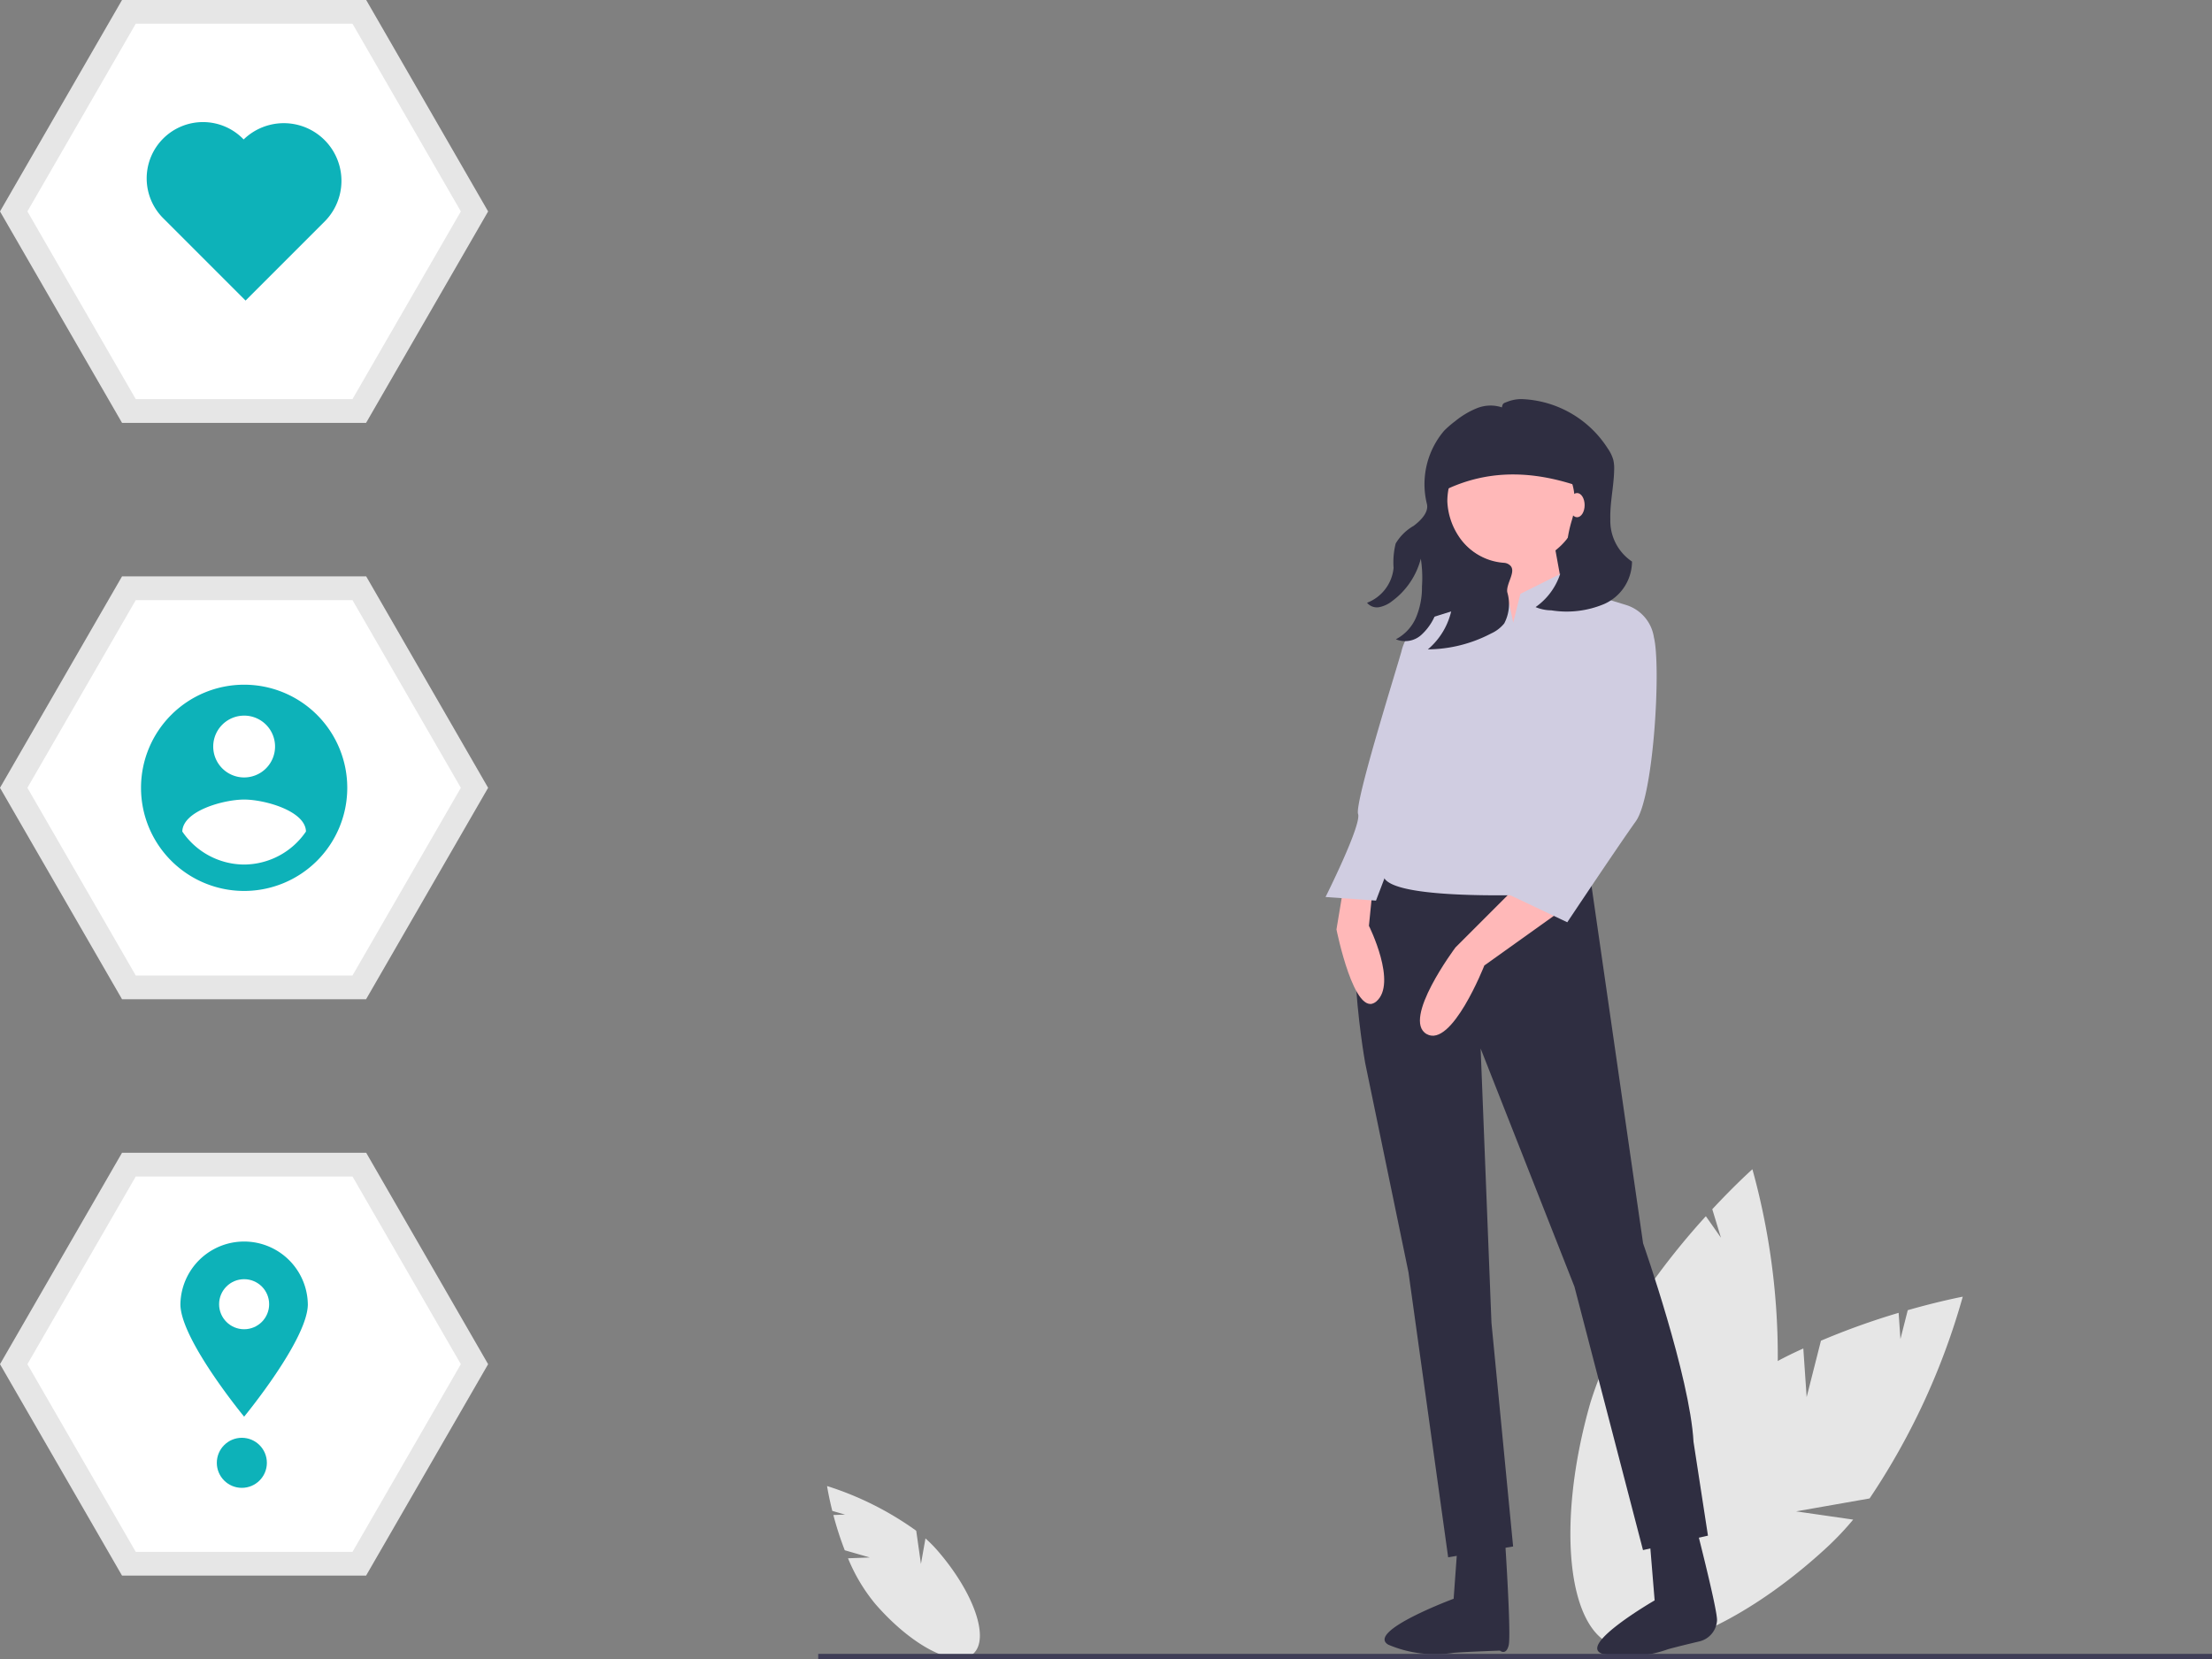 <svg xmlns="http://www.w3.org/2000/svg" width="135.951" height="101.977" viewBox="0 0 135.951 101.977"><rect x="0" y="0" width="135.951" height="101.977" fill="#808080" stroke="none"/><defs><style>.a{fill:#e6e6e6;}.b{fill:#2f2e41;}.c{fill:#ffb8b8;}.d{fill:#d0cde1;}.e{fill:#3f3d56;}.f{fill:#fff;}.g{fill:#0db2b9;}</style></defs><g transform="translate(0)"><path class="a" d="M498.562,699.286l-1.541-.444a20.177,20.177,0,0,1-.7-2.166l.724-.026-.789-.227c-.229-.911-.322-1.528-.322-1.528a19.352,19.352,0,0,1,5.48,2.748l.29,2.038.278-1.567a8.171,8.171,0,0,1,.723.728c2.266,2.606,3.253,5.458,2.2,6.371s-3.738-.459-6-3.065a10.753,10.753,0,0,1-1.683-2.813Z" transform="translate(-445.102 -603.562)"/><path class="a" d="M793.268,630.439l.879-3.465a44.972,44.972,0,0,1,4.774-1.713l.111,1.61.45-1.774c2.012-.574,3.38-.828,3.38-.828a43.123,43.123,0,0,1-5.726,12.4l-4.518.794,3.51.506a18.208,18.208,0,0,1-1.57,1.664c-5.641,5.236-11.923,7.638-14.033,5.365s.753-8.359,6.394-13.595a23.961,23.961,0,0,1,6.144-3.951Z" transform="translate(-682.23 -544.573)"/><path class="a" d="M779.428,586.957l-1.039-3.42a44.981,44.981,0,0,1,3.2-3.934l.927,1.321-.532-1.751c1.425-1.532,2.466-2.456,2.466-2.456a43.12,43.12,0,0,1,1.51,13.579l-3.457,3.015,3.266-1.381a18.219,18.219,0,0,1-.484,2.236c-2.122,7.4-6.259,12.7-9.239,11.846s-3.676-7.545-1.554-14.943a23.968,23.968,0,0,1,3.218-6.558Z" transform="translate(-676.746 -504.854)"/><path class="b" d="M534.26,184.415l9.113.226,1.227-10.866H534.26Z" transform="translate(-446.248 -145.148)"/><path class="b" d="M707.268,463.231l3.327,23.063s2.883,8.205,3.1,12.2l.887,5.766-3.992.887-4.213-16.189-5.766-14.636.665,16.854,1.331,13.749-3.992.665-2.439-17.519-2.661-12.862s-2-11.088,1.109-12.2Z" transform="translate(-609.61 -409.878)"/><path class="b" d="M786.36,704.8l.444,5.4s-4.75,2.746-3.226,3.279a7.378,7.378,0,0,0,4.037-.274c.451-.128,1.292-.331,1.928-.482a1.414,1.414,0,0,0,1.095-1.274v-.02c.038-.664-1.46-6.436-1.46-6.436Z" transform="translate(-685.109 -611.839)"/><path class="b" d="M708.555,705.623l-.374,5.161s-5.409,2.01-4.015,2.824a7.379,7.379,0,0,0,4.015.5c.815-.069,2.843-.137,2.843-.137s.375.325.539-.32-.22-6.4-.22-6.4Z" transform="translate(-618.839 -612.524)"/><ellipse class="c" cx="4.213" cy="4.213" rx="4.213" ry="4.213" transform="translate(88.788 26.298)"/><path class="c" d="M560.241,200.025l.887,4.879-3.77,1.774-.887-6.209Z" transform="translate(-464.8 -167.074)"/><path class="c" d="M725.719,472.638l-4.657,3.326s-2,5.1-3.548,4.213,1.774-5.322,1.774-5.322l3.77-3.77Z" transform="translate(-629.834 -416.624)"/><path class="c" d="M686.4,471.086l-.443,2.661s1.109,5.544,2.439,4.435-.444-4.657-.444-4.657l.222-2.218Z" transform="translate(-603.817 -416.624)"/><path class="d" d="M711.363,357.074l.444-1.774,2.661-1.331.887,1.109,2.883.887-3.327,17.741s-11.31.665-11.532-1.109,2.218-6.653,2.218-6.653a12.026,12.026,0,0,1-.443-3.77l.887-5.322,3.548-1.109.81-.98.742,1.2Z" transform="translate(-618.362 -318.801)"/><path class="d" d="M753.625,366.529l.665-.444a2.46,2.46,0,0,1,1.774,2c.443,1.774,0,9.758-1.109,11.31s-4.214,6.209-4.214,6.209l-4.213-2,4.435-5.1,1.109-6.431Z" transform="translate(-654.415 -328.921)"/><path class="d" d="M689.9,371.914l-1.774-.444a3,3,0,0,0-1.552,2c-.443,1.552-2.883,9.314-2.661,9.979s-2,5.1-2,5.1l3.1.222,1.774-4.657,1.774-4.657Z" transform="translate(-600.444 -333.419)"/><path class="b" d="M713.679,299.371a3.014,3.014,0,0,1-1.332-2.6c-.03-1.013.216-2.016.235-3.03a2.347,2.347,0,0,0-.052-.618,2.381,2.381,0,0,0-.34-.7,6.567,6.567,0,0,0-5.28-3.036,2.344,2.344,0,0,0-.893.164c-.219.088-.29.077-.332.345a2.236,2.236,0,0,0-1.534.049,5.192,5.192,0,0,0-1.342.8,6.05,6.05,0,0,0-.678.587,5.069,5.069,0,0,0-1.052,4.521c.105.513-.4,1.008-.818,1.323a3.039,3.039,0,0,0-1.106,1.086,4.707,4.707,0,0,0-.129,1.495,2.557,2.557,0,0,1-1.631,2.148.787.787,0,0,0,.759.267,1.869,1.869,0,0,0,.791-.377,4.7,4.7,0,0,0,1.754-2.6,7.63,7.63,0,0,1,.071,1.706,4.765,4.765,0,0,1-.346,1.864,2.729,2.729,0,0,1-1.257,1.384,1.482,1.482,0,0,0,1.618-.322,3.381,3.381,0,0,0,.931-1.551,7.728,7.728,0,0,0,.372-2.934,4.188,4.188,0,0,1,.526,2.856,4.366,4.366,0,0,1-1.481,2.571,8.507,8.507,0,0,0,3.893-.98,2.2,2.2,0,0,0,.8-.615,2.553,2.553,0,0,0,.187-1.919c-.086-.515.559-1.261.19-1.631a.611.611,0,0,0-.41-.176,3.628,3.628,0,0,1-2.764-1.629,4.2,4.2,0,0,1-.7-2.151,3.915,3.915,0,1,1,7.654,1.162,7.861,7.861,0,0,0-.285,1.327,10.431,10.431,0,0,1-.318,1.543,4.012,4.012,0,0,1-1.627,2.47,2.539,2.539,0,0,0,.967.2,5.943,5.943,0,0,0,3.246-.388A2.872,2.872,0,0,0,713.679,299.371Z" transform="translate(-613.375 -264.858)"/><path class="b" d="M734.608,302.553c-3.153-1.264-6.261-1.533-9.288,0v-2.547a1.659,1.659,0,0,1,1.659-1.659H733.3a1.311,1.311,0,0,1,1.311,1.311Z" transform="translate(-636.7 -272.341)"/><ellipse class="c" cx="0.465" cy="0.744" rx="0.465" ry="0.744" transform="translate(96.463 30.302)"/><rect class="e" width="85.663" height="0.329" transform="translate(50.288 101.648)"/><path class="a" d="M22.507,0H7.5L0,12.994,7.5,25.989h15l7.5-12.994Z" transform="translate(0)"/><path class="f" d="M204.25,172.409h13.32l6.66-11.536-6.66-11.536H204.25l-6.66,11.536Z" transform="translate(-195.906 -147.879)"/><path class="a" d="M22.507,215.04H7.5L0,228.034l7.5,12.994h15l7.5-12.994Z" transform="translate(0 -179.615)"/><path class="f" d="M204.25,387.449h13.32l6.66-11.536-6.66-11.536H204.25l-6.66,11.536Z" transform="translate(-195.906 -327.494)"/><path class="a" d="M22.507,430.08H7.5L0,443.074l7.5,12.994h15l7.5-12.994Z" transform="translate(0 -359.23)"/><path class="f" d="M204.25,602.489h13.32l6.66-11.536-6.66-11.536H204.25l-6.66,11.536Z" transform="translate(-195.906 -507.109)"/><path class="g" d="M246.315,395.932a6.338,6.338,0,1,0,6.338,6.338A6.338,6.338,0,0,0,246.315,395.932Zm0,1.9a1.9,1.9,0,1,1-1.9,1.9A1.9,1.9,0,0,1,246.315,397.833Zm0,9.153a4.617,4.617,0,0,1-3.8-2.029c.03-1.268,2.535-1.965,3.8-1.965s3.772.7,3.8,1.965a4.625,4.625,0,0,1-3.8,2.029Z" transform="translate(-231.31 -353.85)"/><path class="g" d="M248.027,187.073a3.46,3.46,0,1,0-4.892,4.892l5.01,5.01,4.892-4.892a3.543,3.543,0,0,0-5.01-5.01Z" transform="translate(-233.052 -178.502)"/><path class="g" d="M262.51,607.217c0,2.163-3.916,6.91-3.916,6.91s-3.916-4.748-3.916-6.91a3.916,3.916,0,0,1,7.831,0Z" transform="translate(-243.59 -527.058)"/><ellipse class="f" cx="1.538" cy="1.538" rx="1.538" ry="1.538" transform="translate(13.466 78.62)"/><ellipse class="g" cx="1.538" cy="1.538" rx="1.538" ry="1.538" transform="translate(13.326 88.368)"/></g></svg>